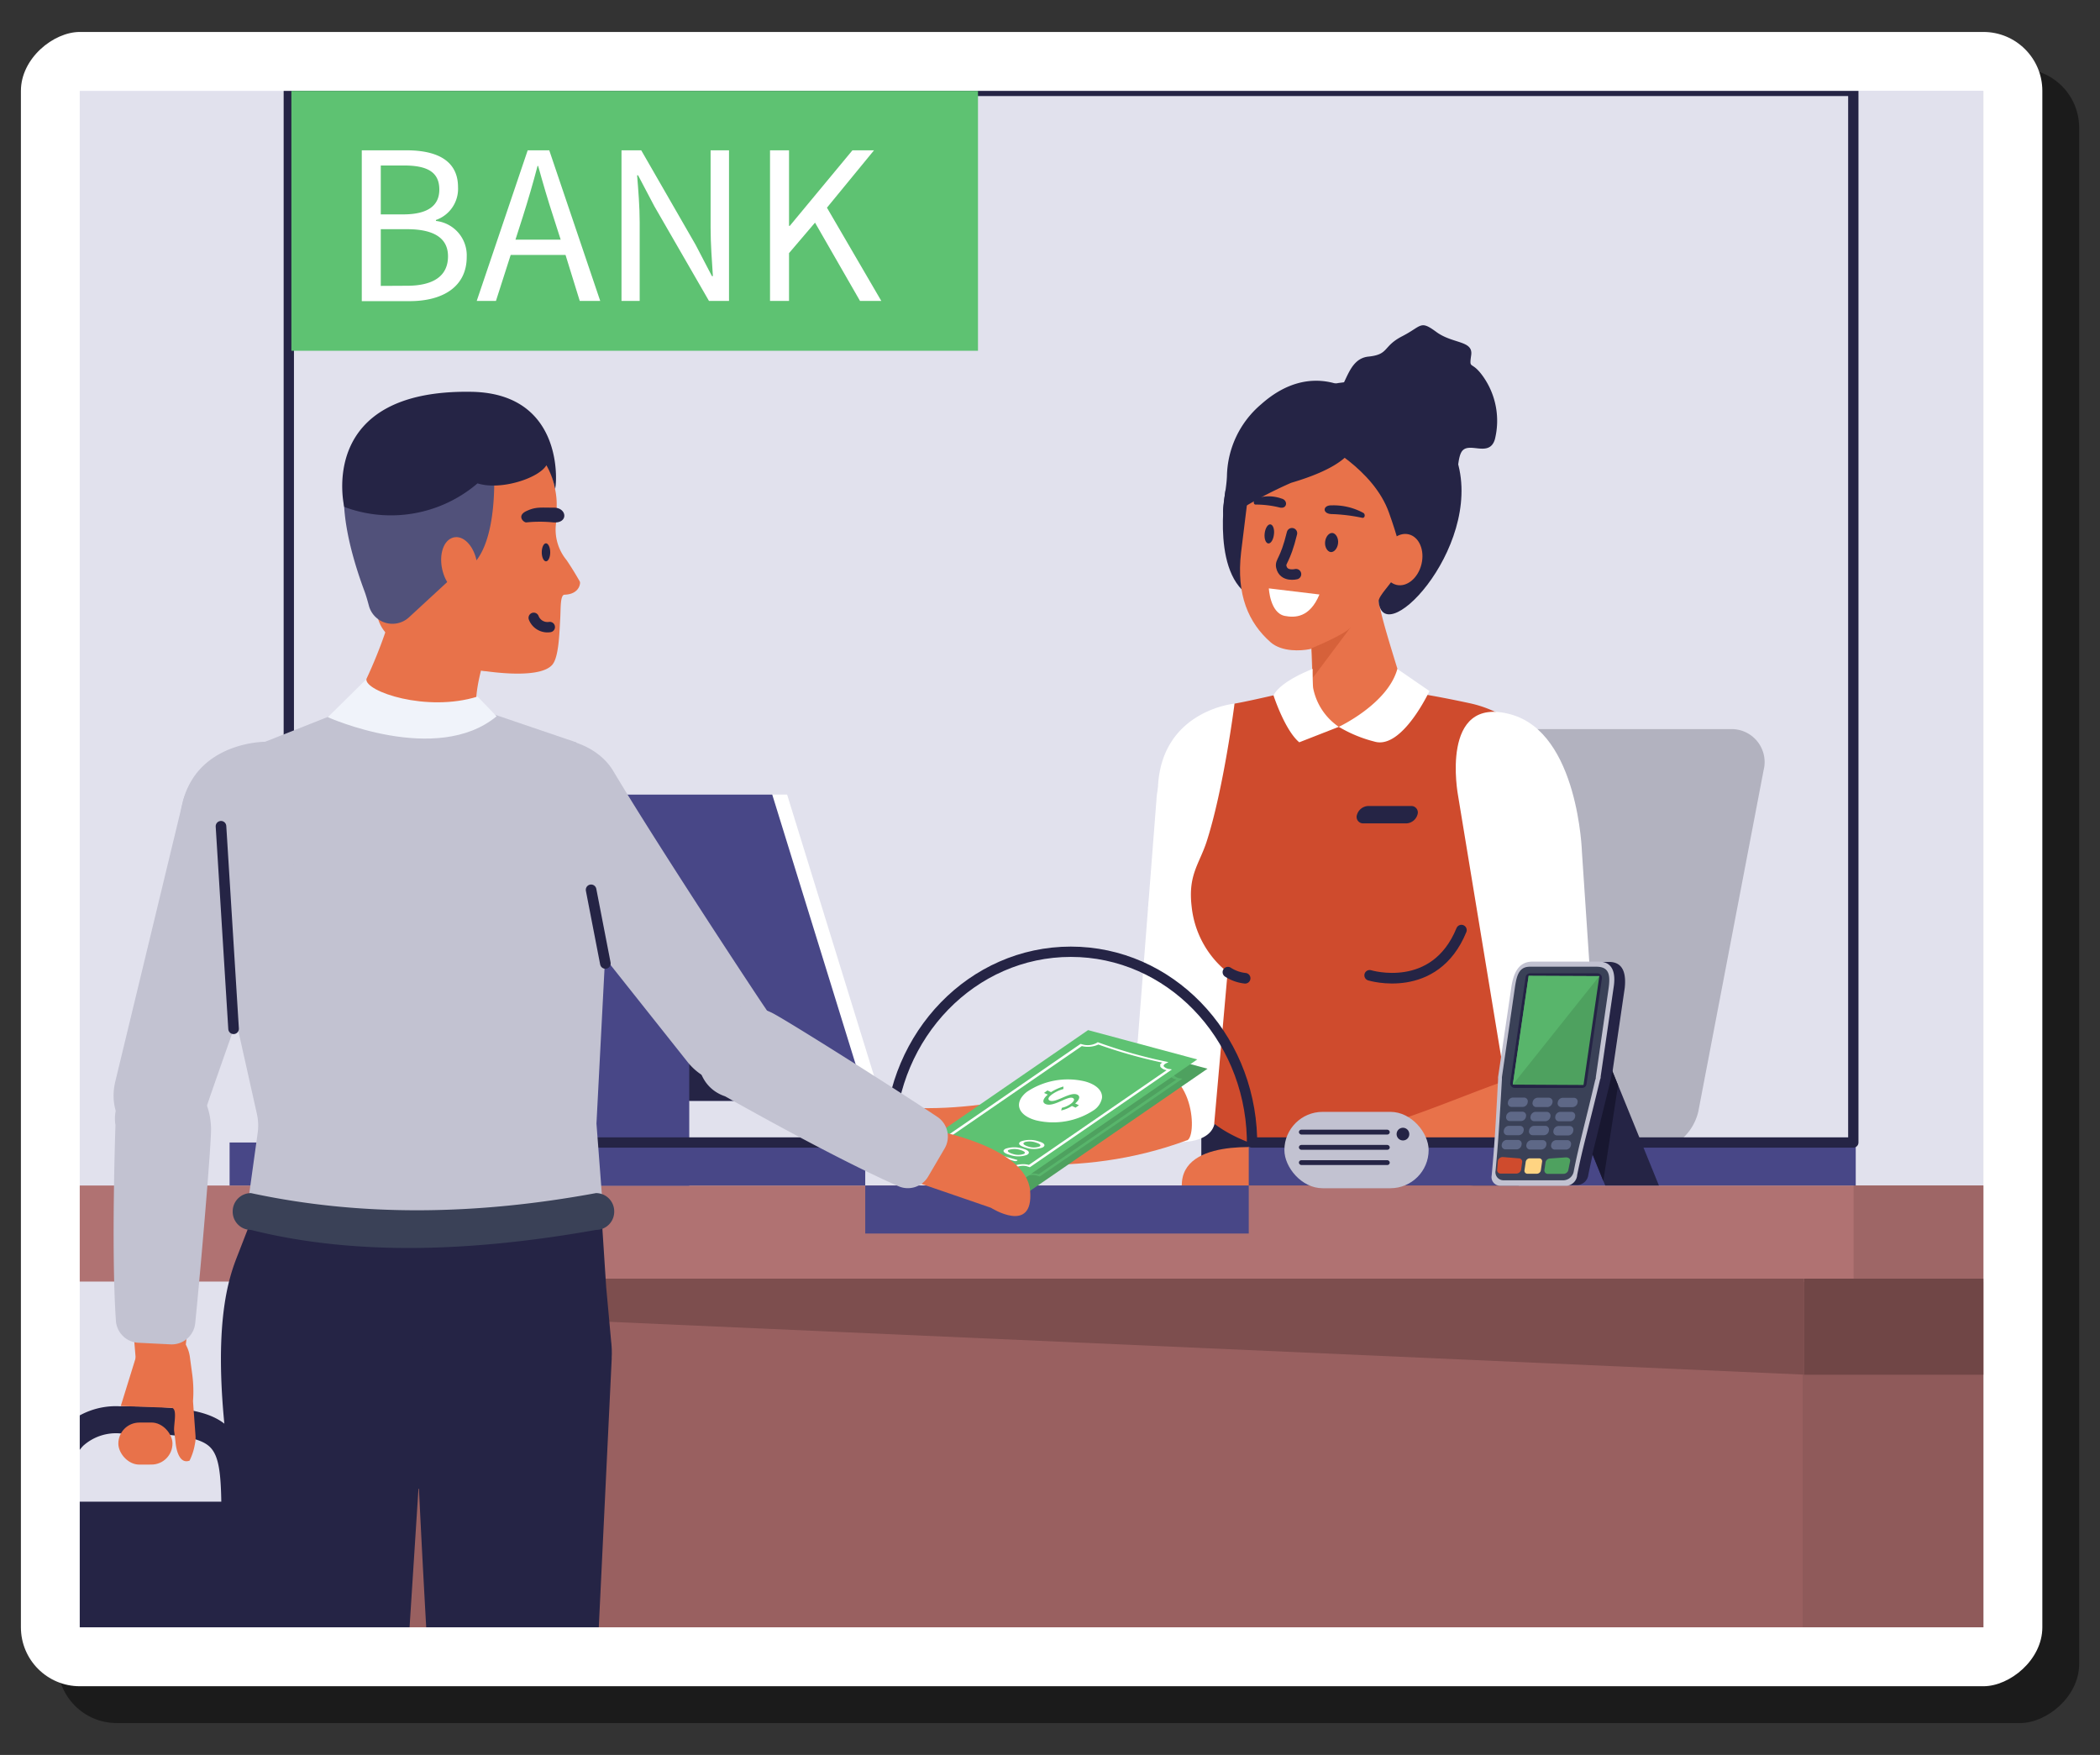 <svg id="Layer_1" data-name="Layer 1" xmlns="http://www.w3.org/2000/svg" xmlns:xlink="http://www.w3.org/1999/xlink" width="285.18" height="238.29" viewBox="0 0 285.18 238.29">
  <rect x="0" y="0" width="285.18" height="238.29" fill="#333333" stroke="none"/>
  <defs>
    <style>
      .cls-1, .cls-17, .cls-19, .cls-24, .cls-29, .cls-30 {
        fill: none;
      }

      .cls-2 {
        fill: #050505;
        opacity: 0.5;
      }

      .cls-3 {
        fill: #fff;
      }

      .cls-4 {
        clip-path: url(#clip-path);
      }

      .cls-5 {
        fill: #e1e1ed;
      }

      .cls-23, .cls-6 {
        fill: #252445;
      }

      .cls-7 {
        fill: #b2b2bf;
      }

      .cls-8 {
        fill: #e8724a;
      }

      .cls-9 {
        fill: #cf4b2d;
      }

      .cls-10 {
        fill: #996060;
      }

      .cls-11 {
        fill: #8f5a5a;
      }

      .cls-12 {
        fill: #b07272;
      }

      .cls-13 {
        fill: #9e6666;
      }

      .cls-14 {
        fill: #704646;
      }

      .cls-15 {
        fill: #7d4e4e;
      }

      .cls-16 {
        fill: #484787;
      }

      .cls-17, .cls-19, .cls-29, .cls-30 {
        stroke: #252445;
      }

      .cls-17, .cls-19, .cls-24, .cls-29, .cls-30 {
        stroke-linecap: round;
        stroke-linejoin: round;
      }

      .cls-17 {
        stroke-width: 1.42px;
      }

      .cls-18 {
        fill: #d6613a;
      }

      .cls-19 {
        stroke-width: 1.4px;
      }

      .cls-20 {
        fill: #5ec272;
      }

      .cls-21 {
        fill: #4ea15f;
      }

      .cls-22 {
        fill: #58b56b;
      }

      .cls-23, .cls-24 {
        fill-rule: evenodd;
      }

      .cls-24 {
        stroke: #fff;
        stroke-width: 1.47px;
      }

      .cls-25 {
        fill: #51517a;
      }

      .cls-26 {
        fill: #c2c2d1;
      }

      .cls-27 {
        fill: #3a4157;
      }

      .cls-28 {
        fill: #f0f3fa;
      }

      .cls-29 {
        stroke-width: 1.41px;
      }

      .cls-30 {
        stroke-width: 1.44px;
      }

      .cls-31 {
        fill: #5e6887;
      }

      .cls-32 {
        fill: #ffd482;
      }

      .cls-33 {
        fill: #181730;
      }
    </style>
    <clipPath id="clip-path">
      <rect class="cls-1" x="10.83" y="12.34" width="258.51" height="208.62"/>
    </clipPath>
  </defs>
  <g>
    <rect class="cls-2" x="32.78" y="-15.61" width="224.62" height="274.51" rx="8" transform="translate(266.74 -23.44) rotate(90)"/>
    <rect class="cls-3" x="27.78" y="-20.61" width="224.62" height="274.51" rx="8" transform="translate(256.74 -23.44) rotate(90)"/>
    <g class="cls-4">
      <rect class="cls-5" x="10.83" y="12.34" width="258.51" height="208.62"/>
      <g>
        <rect class="cls-5" x="82.31" y="12.34" width="235.68" height="148.64"/>
        <path class="cls-6" d="M166.42,66.6S164.24,79,170.68,81.38s8.76-21.23,8.76-21.23Z"/>
        <path class="cls-7" d="M224,156.42H181.58a4.48,4.48,0,0,1-4.5-5.57l8.86-46.31A7.1,7.1,0,0,1,192.58,99H235a4.48,4.48,0,0,1,4.5,5.57l-8.86,46.31A7.11,7.11,0,0,1,224,156.42Z"/>
        <rect class="cls-6" x="163.14" y="151.85" width="43.11" height="15.64"/>
        <path class="cls-3" d="M157.06,108.42l-3.3,42.47a3.64,3.64,0,0,0,2.92,3.53l1.08.3c2.89.78,6.66.28,7.17-2.15l7-39.09s4-10.85-9.12-11.17C157.26,102.17,157.06,108.42,157.06,108.42Z"/>
        <g>
          <path class="cls-8" d="M125.59,150.68s-8.65-4.05-9.77,2.2,2.73,4.66,2.73,4.66l9.06-.62Z"/>
          <path class="cls-8" d="M123.69,150.42c12.94.57,24-4.08,31.53-5.16,7.12-1,7.43,9.55,5.88,9.6-14.85,5.47-28.45,2.8-37.25,1.49-1.3,0-2.7-1.67-2.58-3.13h0C121.38,151.85,122.48,150.37,123.69,150.42Z"/>
        </g>
        <path class="cls-8" d="M197.51,115.74h-31c-3.85,0-7-4.35-7-9.72h0c0-5.36,3.12-9.71,7-9.71l15.17-3,15.87,3c3.85,0,7,4.35,7,9.71h0C204.48,111.39,201.36,115.74,197.51,115.74Z"/>
        <path class="cls-3" d="M167.65,95.54s-10.09.93-10.41,11.61a120.78,120.78,0,0,1-1.34,16.18l12.51-2.93Z"/>
        <path class="cls-9" d="M211.9,108.9a15.73,15.73,0,0,0-12.29-13.41c-10.35-2.23-14.94-2.35-20.8-2.14-2.18.08-7.84,1.61-11.16,2.19,0,0-1.48,11.65-3.82,18.83-1,3-2.52,4.48-2,8.76a13.14,13.14,0,0,0,4.88,8.89l-1.82,20.55c8.93,6.89,32.26,6.65,45.41,2.51.53-.18.11-30.57,1.16-33.78C212.6,117.93,212.45,113.22,211.9,108.9Z"/>
        <path class="cls-3" d="M214.83,115.74,217,148.18c0,5.39-3.47,6.07-5.27,6.37l-1-2.57c-2.91.47-5.69-1.27-6.11-3.82L198,108s-2.58-13.69,7.16-11C214.37,99.51,214.83,115.74,214.83,115.74Z"/>
        <g>
          <path class="cls-8" d="M173.44,156s-12.37-1.85-12.93,4.47,6.07,3,6.07,3l9.67-1.45Z"/>
          <path class="cls-8" d="M171.38,156c14-.63,27.34-7.66,35.2-9.93,6.81-2,8.24,4.56,8.24,4.56.09,1.73-.94,5.27-3.67,6.73-15.41,6.82-29.4,5-39,4.53a3.24,3.24,0,0,1-3.11-2.88h0C169,157.6,170.06,156,171.38,156Z"/>
        </g>
        <path class="cls-6" d="M199.79,48.2c-.3,2.15,0,.6,1.67,3A10.42,10.42,0,0,1,203,59.67c-.8,2.59-3.7.06-4.58,1.79s0,6.53-2.45,5.76-3.89.7-5.3-2.52S186.33,64,185.83,62s-6-7.53-4.48-8.48,1.63-4.81,4.48-5.1,1.9-1.38,4.6-2.77,2.39-2.22,4.62-.58S200.06,46.21,199.79,48.2Z"/>
        <rect class="cls-10" x="35.73" y="174.01" width="268.98" height="162.37"/>
        <rect class="cls-11" x="244.8" y="174.01" width="59.91" height="162.37"/>
        <rect class="cls-12" x="10.83" y="160.97" width="305.87" height="13.04"/>
        <rect class="cls-13" x="251.72" y="160.97" width="64.98" height="13.04"/>
        <rect class="cls-14" x="244.99" y="173.62" width="59.72" height="13.04"/>
        <polygon class="cls-15" points="244.99 173.62 35.73 173.62 35.73 177.4 244.99 186.65 244.99 173.62"/>
        <g>
          <polygon class="cls-3" points="119.74 149.47 65.92 149.47 53.07 107.89 106.89 107.89 119.74 149.47"/>
          <path class="cls-16" d="M79.21,161H93.6V142.58a7.19,7.19,0,0,0-7.19-7.2h0a7.2,7.2,0,0,0-7.2,7.2Z"/>
          <polygon class="cls-16" points="117.73 149.47 63.91 149.47 51.06 107.89 104.87 107.89 117.73 149.47"/>
          <polygon class="cls-6" points="93.6 149.47 93.6 141.68 100.67 149.47 93.6 149.47"/>
        </g>
        <rect class="cls-16" x="31.18" y="155.13" width="86.32" height="5.84"/>
        <rect class="cls-16" x="169.58" y="155.13" width="82.43" height="5.84"/>
        <rect class="cls-16" x="117.5" y="160.97" width="52.08" height="6.52"/>
        <path class="cls-8" d="M186,98.64l-1,.2c-2.92.59-6.2-.78-6.71-4C178,81.57,177.6,81.38,175.2,71a6.05,6.05,0,0,1,4.39-7l.95-.19c2.93-.59,4.8,2.63,5.31,5.87,1,12,1,11.65,4.53,23.11C190.9,96.08,189,98.05,186,98.64Z"/>
        <path class="cls-8" d="M172.54,87.2c-3-2.65-4.67-6.44-4-12.2l1.53-12.45c.9-7.4,25.27-4.42,24.36,3l-1.47,12c-.64,4.65-2.36-2.19-3.6.61-2.7,6.06-9.1,9.59-11.59,10C176.73,88.36,174.11,88.57,172.54,87.2Z"/>
        <path class="cls-6" d="M166.62,64.61c-.09,2.83-1.5,7,.71,5.24a57,57,0,0,1,8-4.29c5.77-1.7,9.06-3.86,8.78-6.58l.26-5.4s-6-5-13.09,1.3A13.09,13.09,0,0,0,166.62,64.61Z"/>
        <path class="cls-17" d="M175.45,72.4c-.93,3.82-1.62,3.79-1.45,4.56.31,1.42,2,1,2,1"/>
        <path class="cls-6" d="M184.94,70.3a23.4,23.4,0,0,0-4.15-.5c-1.26-.07-1.14-1.21,0-1.18a8.46,8.46,0,0,1,4.31,1C185.46,69.77,185.38,70.43,184.94,70.3Z"/>
        <path class="cls-6" d="M170.52,68.51a13.68,13.68,0,0,1,3.3.41c1,.2,1.11-1,.22-1.22a5.19,5.19,0,0,0-3.52,0C170.21,67.84,170.15,68.54,170.52,68.51Z"/>
        <path class="cls-6" d="M181.71,73.77c-.08.71-.55,1.24-1,1.19s-.84-.68-.76-1.4.55-1.24,1-1.19S181.79,73.05,181.71,73.77Z"/>
        <path class="cls-6" d="M173,72.57c-.08.71-.42,1.26-.77,1.22s-.57-.65-.49-1.36.43-1.27.78-1.23S173.1,71.85,173,72.57Z"/>
        <path class="cls-3" d="M172.31,79.89l6.87.83c-1.32,3.17-3.34,3.17-4.7,2.91C172.47,83.24,172.31,79.89,172.31,79.89Z"/>
        <path class="cls-6" d="M179.44,60.15s7.09,3.52,9.19,9.48c2.39,6.75,1.36,5.78.76,8.53-.2.91-2.26,2.72-2.17,3.54.74,6.89,15-8.41,10.31-20.15C195,55.13,189.37,50.89,181.8,52,169.84,53.76,179.44,60.15,179.44,60.15Z"/>
        <ellipse class="cls-8" cx="190.47" cy="75.99" rx="3.53" ry="2.64" transform="translate(71.24 242.83) rotate(-76.2)"/>
        <path class="cls-18" d="M178.15,88s4.58-1.87,5.29-2.85L178.31,92Z"/>
        <path class="cls-19" d="M39.22,12.34V155.13h81.6c0-.13,0-.26,0-.39v-.28h0c.41-14,11.26-25.23,24.6-25.23s24.19,11.23,24.6,25.23h0v.67h81.66V12.34Z"/>
        <path class="cls-3" d="M178.26,90.83s-4.33,1.61-5.32,3.59c0,0,1.54,4.74,3.5,6.37l5.37-2.1a8.27,8.27,0,0,1-3.49-5.3A20.86,20.86,0,0,1,178.26,90.83Z"/>
        <path class="cls-3" d="M181.81,98.69s6.65-3.11,7.95-7.86l4.36,3s-3.73,8-7.48,6.86A18.08,18.08,0,0,1,181.81,98.69Z"/>
        <path class="cls-6" d="M191,111.8h-5.85a.88.88,0,0,1-.87-1.18h0a1.66,1.66,0,0,1,1.5-1.18h5.84a.88.88,0,0,1,.87,1.18h0A1.65,1.65,0,0,1,191,111.8Z"/>
        <rect class="cls-20" x="39.57" y="12.34" width="93.24" height="35.29"/>
        <g>
          <path class="cls-3" d="M49.13,20.41H55.2c4.15,0,7,1.4,7,5a4.48,4.48,0,0,1-3,4.46V30a4.7,4.7,0,0,1,4.18,4.89c0,4-3.18,6-7.76,6H49.13Zm5.61,8.7c3.49,0,4.92-1.28,4.92-3.37,0-2.37-1.62-3.27-4.8-3.27H51.71v6.64Zm.53,9.69c3.52,0,5.57-1.28,5.57-4,0-2.53-2-3.68-5.57-3.68H51.71v7.7Z"/>
          <path class="cls-3" d="M71.66,20.41h2.93l6.92,20.45H78.73L76.8,34.62H69.35l-2,6.24H64.74ZM70,32.54h6.14l-1-3.12c-.75-2.28-1.4-4.52-2.06-6.89H73c-.62,2.37-1.28,4.61-2,6.89Z"/>
          <path class="cls-3" d="M84.4,20.41h2.68l7.39,12.84,2.21,4.24h.13c-.13-2.06-.31-4.36-.31-6.51V20.41H99V40.86H96.28L88.86,28l-2.21-4.2h-.13c.16,2,.35,4.24.35,6.39V40.86H84.4Z"/>
          <path class="cls-3" d="M104.57,20.41h2.58V30.67h.1l8.51-10.26h2.93L112.3,28.2l7.38,12.66h-2.89l-6.11-10.63-3.53,4.14v6.49h-2.58Z"/>
        </g>
        <rect class="cls-15" x="35.73" y="235.64" width="158.38" height="11.79"/>
        <g>
          <polygon class="cls-21" points="139.1 162.23 124.27 158.25 149.14 141.13 163.98 145.11 139.1 162.23"/>
          <path class="cls-3" d="M150,152a10,10,0,0,1-7.87,1.43h0c-2.53-.67-3.1-2.41-1.29-3.87a10,10,0,0,1,7.87-1.43c1.63.43,2.45,1.31,2.34,2.26A2.52,2.52,0,0,1,150,152Z"/>
          <path class="cls-20" d="M144.12,149.55a6.11,6.11,0,0,1,1.68-.76v.34a4.84,4.84,0,0,0-1.51.71c-.57.41-.64.71-.34.86.81.38,2.76-1.26,3.74-.81.44.21.32.68-.28,1.2l.5.24-.45.33-.5-.23a4.34,4.34,0,0,1-1.46.61l.09-.36a3.31,3.31,0,0,0,1.22-.54c.46-.34.57-.65.28-.79-.72-.33-2.65,1.31-3.72.81-.48-.22-.35-.71.31-1.27l-.5-.23.45-.34Z"/>
          <g>
            <path class="cls-3" d="M139.45,158.74c.15,0,.14.1,0,.15a.6.6,0,0,1-.38,0l-1.64-.48-.82-.23c-.08,0-.1-.07-.07-.1a.28.28,0,0,1,.21-.1C137,158,139.12,158.64,139.45,158.74Z"/>
            <path class="cls-3" d="M142.5,156.23c.81.23.91.58.44.82a3.5,3.5,0,0,1-2.29,0c-.87-.25-1.13-.58-.58-.85A3.67,3.67,0,0,1,142.5,156.23Zm-2,.12c-.35.17,0,.4.53.56a2.3,2.3,0,0,0,1.5,0c.33-.16.06-.38-.42-.52A2.48,2.48,0,0,0,140.49,156.35Z"/>
            <path class="cls-3" d="M140.42,157.27c.8.23.91.58.43.82a3.49,3.49,0,0,1-2.29,0c-.86-.25-1.13-.57-.58-.85A3.77,3.77,0,0,1,140.42,157.27Zm-2,.12c-.35.17,0,.4.52.56a2.27,2.27,0,0,0,1.51,0c.32-.16.06-.38-.42-.52A2.55,2.55,0,0,0,138.41,157.39Z"/>
          </g>
          <path class="cls-22" d="M141.34,159.65l-.15.1-.21-.07a2,2,0,0,0-.84-.12,2.56,2.56,0,0,0-1.11.32l-.16.09-.2-.07a73,73,0,0,0-9.09-2.57l-.27-.06.18-.1c.26-.16.37-.34.29-.49s-.32-.27-.71-.36l-.24-.06L148,143.09l.14-.09.21.06a2.57,2.57,0,0,0,2-.19l.15-.1.21.08a66.86,66.86,0,0,0,9.09,2.56l.3.07-.23.11c-.34.16-.48.32-.4.47a1.2,1.2,0,0,0,.82.36l.28.05Zm17.87-14.1a69.07,69.07,0,0,1-8.7-2.46,3.54,3.54,0,0,1-2.26.21l-18.72,12.88c.49.15.67.32.74.45s0,.38-.22.56a73.17,73.17,0,0,1,8.74,2.47,3.6,3.6,0,0,1,1.28-.32,3.21,3.21,0,0,1,1,.09l18.69-12.86a1.33,1.33,0,0,1-.85-.46.27.27,0,0,1,0-.16C158.88,145.84,159,145.7,159.21,145.55Z"/>
        </g>
        <g>
          <path class="cls-6" d="M7.55,208.13H7.32a1.84,1.84,0,0,1-1.6-2.06c0-.23,0-.8,0-1.35,0-2.73-.12-7.8,3-11a10.2,10.2,0,0,1,7.59-2.77c7.9,0,12.1.41,14.65,2.77s2.8,6.39,2.8,12.59a1.85,1.85,0,0,1-3.69,0c0-5.91-.22-8.59-1.62-9.89-1.61-1.49-5.67-1.79-12.14-1.79a6.67,6.67,0,0,0-5,1.67c-2.08,2.12-2,6-2,8.37a15.17,15.17,0,0,1,0,1.87A1.84,1.84,0,0,1,7.55,208.13Z"/>
          <rect class="cls-6" x="-5.23" y="203.9" width="52.04" height="39.66" rx="13.81"/>
          <path class="cls-23" d="M40.59,243.55l-34.34,0V227.43l40.56.36v9.53A6.25,6.25,0,0,1,40.59,243.55Z"/>
          <path class="cls-24" d="M3.22,204.49s3,.5,3,5.69v33"/>
          <polyline class="cls-24" points="-3.51 240.84 -0.24 234.62 6.25 243.19"/>
          <path class="cls-24" d="M-.29,215.26v19.5"/>
        </g>
        <path class="cls-8" d="M72.2,58s3.41,6.36,3.4,10.42c0,.77,0,1.72-.09,2.62a6.51,6.51,0,0,0,1.42,5c.15.21.93,1.38,1.74,2.8a.51.51,0,0,1,.1.29c0,.44-.35,1.56-2.1,1.62-.61,0-.51,1.88-.59,3.24-.12,2.15-.21,5.22-1.06,6.25-1.89,2.27-10.37.69-10.37.69L59.92,76.52Z"/>
        <path class="cls-8" d="M24.87,186.46c.73-10.14,3.39-20.81,2.57-26.91-.19-1.46-2.06-2.45-4.22-2.21l-3.69.41c-1.82.2-3.19,1.36-3.09,2.59l2.18,26.47c.1,1,2,2,3.55,1.8h0C23.59,188.41,24.8,187.45,24.87,186.46Z"/>
        <path class="cls-8" d="M55.75,103.76l1,.25c3.21.77,10.55-.23,11.17-2.79-5.9-2.69-2.59-10.73.26-18.94.63-2.6-1.48-5.36-4.69-6.13l-1-.26c-3.21-.77-7.77,1.31-8.4,3.91a64.91,64.91,0,0,1-5.31,14.4C47.6,96.56,52.54,103,55.75,103.76Z"/>
        <path class="cls-8" d="M70.39,90.64c3-2.24,3.32-4.38,3.32-9.74V69.32c0-6.89-5-12.52-11-12.52h-.6c-6.07,0-11,5.63-11,12.52v13c0,5.4,5.93,6,9.86,8C61.8,90.78,69,91.73,70.39,90.64Z"/>
        <path class="cls-25" d="M67.44,61.78s-20.13-3.28-20.7,4.55c-.33,4.52,1.31,10.06,2.75,13.93.26.7.44,1.38.61,2a3.31,3.31,0,0,0,5.44,1.56l9-8.3c0,.43.07.68.07.68,2.78-3.4,2.56-10.94,2.46-12.83Z"/>
        <path class="cls-8" d="M60.15,77.68c.57,2,2,3.19,3.27,2.65s1.77-2.62,1.2-4.62-2-3.19-3.28-2.65S59.57,75.68,60.15,77.68Z"/>
        <path class="cls-6" d="M75.37,66.34c.13.45,1.81-12.92-11.35-13.14-21.13-.35-17.27,15.63-17.27,15.63a18.09,18.09,0,0,0,18.1-3.2c3.09,1,8.31-.68,9.35-2.46A10.54,10.54,0,0,1,75.37,66.34Z"/>
        <path class="cls-26" d="M70.24,101.65a8.1,8.1,0,0,0-1.47,11.57l24.67,31.06c5.44,6.6,16,.46,10.35-7.61-.94-1.36-14.25-21.5-20.52-32-2.45-4.12-9.18-5.83-13-3Z"/>
        <path class="cls-6" d="M32.34,170.26,39,153.12l20.91-.05H60l20.91.05,1.41,21.64.73,8a8.1,8.1,0,0,1-4.53,8L65.08,202.15H54.85l-23.67-2.93C28.45,180,31.17,173.24,32.34,170.26Z"/>
        <path class="cls-6" d="M56,176.48S56,194,59.66,250l.64,10.75a9.57,9.57,0,0,0,9.55,9h0a9.57,9.57,0,0,0,9.56-9.19l3.66-76.07C83.12,166.78,57.44,162.29,56,176.48Z"/>
        <path class="cls-6" d="M30.87,179.32s-.32,17.15,2.53,72.15L33.87,262a9.33,9.33,0,0,0,9.42,8.84h0a9.68,9.68,0,0,0,9.7-9l4.8-74.66C58.1,169.79,32.48,165.39,30.87,179.32Z"/>
        <path class="cls-26" d="M24.47,111.06C25.33,100.68,36,100.72,36,100.72l10.1-4,11.16.53,9-.53,12,4.08,4.31,21.53L81,152.56,82,165.68l-24.68-.06-24.05.61,1.72-12.39a7.22,7.22,0,0,0-.11-2.62l-6.45-28.86Z"/>
        <path class="cls-27" d="M34.08,167c14.09,3.53,29.94,3,46.86,0a2.47,2.47,0,0,0,2.47-2.47v-.08A2.48,2.48,0,0,0,80.94,162c-16.25,3-31.92,3.22-46.86,0a2.48,2.48,0,0,0-2.48,2.48v.08A2.47,2.47,0,0,0,34.08,167Z"/>
        <path class="cls-28" d="M67.44,97.26l-2.59-2.68c-6.93,2.17-15.33-.7-15.09-2.37l-5.24,5.17S59.28,104,67.44,97.26Z"/>
        <path class="cls-6" d="M74.72,75c0,.67-.26,1.22-.57,1.22s-.58-.54-.58-1.22.26-1.23.57-1.23S74.72,74.32,74.72,75Z"/>
        <path class="cls-6" d="M71.5,70.93a18.25,18.25,0,0,1,3.62,0c2.1.18,1.91-2,.09-2s-2.45-.12-3.65.43C70.08,70,71.12,71,71.5,70.93Z"/>
        <path class="cls-29" d="M72.48,83.89a2,2,0,0,0,2.18,1.25"/>
        <path class="cls-26" d="M35.5,102.54a8.83,8.83,0,0,0-10.63,6.15l-9.21,38.15c-2,8.32,9.31,13,12.33,3.62.51-1.58,8.45-24.38,13-35.75,1.8-4.45-.92-10.84-5.53-12.17Z"/>
        <rect class="cls-8" x="16.09" y="193.15" width="7.35" height="5.71" rx="2.85" transform="translate(40.23 391.94) rotate(179.79)"/>
        <path class="cls-8" d="M18.93,182.75c.35-1.49.87-2.7,2.37-2.6h.15A4.58,4.58,0,0,1,25,182.21a4.69,4.69,0,0,1,.78,2l.33,2.44a17.33,17.33,0,0,1,.1,3.6l.34,4.69a3.83,3.83,0,0,1-.08,1.12,8,8,0,0,1-.73,2.27c-1.72.62-1.91-2.58-1.91-2.58l-.18-1.44c-.1-.82.49-3-.32-3.15l-6.93-.25Z"/>
        <path class="cls-26" d="M15.68,152.77s-.6,17,.06,26.55a3.21,3.21,0,0,0,3,3l4.43.22a3.2,3.2,0,0,0,3.34-2.88c.73-7.16,2.22-24.64,2.15-26.52C28.25,142.33,14.51,145.36,15.68,152.77Z"/>
        <line class="cls-30" x1="82.21" y1="130.82" x2="80.27" y2="120.82"/>
        <line class="cls-30" x1="31.72" y1="139.69" x2="30.01" y2="112.19"/>
        <g>
          <polygon class="cls-20" points="137.72 160.97 122.89 156.99 147.76 139.87 162.59 143.85 137.72 160.97"/>
          <path class="cls-3" d="M148.6,150.7a10,10,0,0,1-7.87,1.43h0c-2.53-.67-3.11-2.41-1.29-3.87a10,10,0,0,1,7.87-1.43c1.62.43,2.44,1.31,2.34,2.26A2.57,2.57,0,0,1,148.6,150.7Z"/>
          <path class="cls-20" d="M142.73,148.29a6.39,6.39,0,0,1,1.68-.76v.34a4.89,4.89,0,0,0-1.52.71c-.56.41-.64.71-.33.86.81.38,2.76-1.26,3.73-.81.45.21.32.68-.28,1.2l.51.24-.46.33-.49-.23a4.43,4.43,0,0,1-1.46.61l.09-.36a3.2,3.2,0,0,0,1.21-.54c.47-.34.57-.65.28-.79-.72-.33-2.64,1.31-3.72.81-.47-.22-.34-.71.32-1.27l-.51-.23.46-.34Z"/>
          <g>
            <path class="cls-3" d="M138.07,157.48c.14,0,.13.1,0,.15a.6.6,0,0,1-.38,0l-1.65-.48-.81-.23c-.09,0-.1-.07-.07-.1a.26.26,0,0,1,.2-.1C135.64,156.78,137.74,157.38,138.07,157.48Z"/>
            <path class="cls-3" d="M141.12,155c.8.23.91.58.43.82a3.49,3.49,0,0,1-2.29,0c-.86-.25-1.13-.58-.58-.85A3.7,3.7,0,0,1,141.12,155Zm-2,.12c-.35.17,0,.4.52.56a2.33,2.33,0,0,0,1.51,0c.32-.16.06-.38-.42-.52A2.49,2.49,0,0,0,139.11,155.09Z"/>
            <path class="cls-3" d="M139,156c.81.23.91.58.44.82a3.5,3.5,0,0,1-2.29,0c-.87-.25-1.13-.57-.58-.85A3.74,3.74,0,0,1,139,156Zm-2,.12c-.34.17,0,.4.53.56a2.27,2.27,0,0,0,1.51,0c.32-.16.05-.38-.43-.52A2.55,2.55,0,0,0,137,156.13Z"/>
          </g>
          <path class="cls-3" d="M140,158.39l-.15.1-.22-.07a2,2,0,0,0-.84-.12,2.6,2.6,0,0,0-1.11.32l-.15.09-.2-.07a74,74,0,0,0-9.09-2.57l-.28-.06.19-.1c.26-.16.36-.34.28-.49s-.31-.27-.71-.36l-.24-.06,19.13-13.17.14-.09.22.06a2.53,2.53,0,0,0,1.95-.19l.16-.1.21.08a66.7,66.7,0,0,0,9.08,2.56l.31.07-.23.11c-.35.16-.48.32-.41.47a1.25,1.25,0,0,0,.82.36l.29.05Zm17.87-14.1a69.24,69.24,0,0,1-8.71-2.46,3.51,3.51,0,0,1-2.25.21l-18.72,12.88c.48.15.67.32.73.45s0,.38-.21.56a74.24,74.24,0,0,1,8.74,2.47,3.55,3.55,0,0,1,1.28-.32,3.17,3.17,0,0,1,1,.09l18.7-12.86a1.33,1.33,0,0,1-.85-.46.27.27,0,0,1,0-.16C157.49,144.58,157.58,144.44,157.83,144.29Z"/>
        </g>
        <path class="cls-8" d="M126.77,153.45s12.62,2.22,13.12,8.23-5.33,2.31-5.33,2.31l-12.48-4.29Z"/>
        <path class="cls-26" d="M98.47,148.86s14.76,8.38,23.57,12.22a3.2,3.2,0,0,0,4-1.32l2.24-3.82a3.21,3.21,0,0,0-1-4.3c-6-4-20.83-13.36-22.53-14.16C95,132.9,91.36,146.48,98.47,148.86Z"/>
        <g>
          <polygon class="cls-6" points="225.28 160.97 217.99 160.97 211.58 145.24 218.88 145.24 225.28 160.97"/>
          <g>
            <path class="cls-6" d="M218.51,130.61l-9,0c-1.94,0-2.61,1.58-2.89,3.54l-1.75,12a1.63,1.63,0,0,0,0,.31l0,0c-.36,6.81-.5,9.11-.86,13.05a1.17,1.17,0,0,0,1.12,1.39l4.61,0h4.49a1.56,1.56,0,0,0,1.46-1.36c.79-3.93,1.51-6.23,3.12-13,0-.12.06-.24.08-.37l.18-1.29,1.57-10.74C220.84,132.21,220.45,130.62,218.51,130.61Z"/>
            <g>
              <path class="cls-26" d="M205.23,134.11c.29-2,1-3.55,2.89-3.54l9,0c1.93,0,2.33,1.6,2,3.57l-1.56,10.74-.19,1.29c0,.13,0,.25-.07.37-1.62,6.8-2.34,9.1-3.12,13A1.57,1.57,0,0,1,212.8,161h-4.49l-4.62,0a1.17,1.17,0,0,1-1.12-1.39c.36-3.94.51-6.24.87-13.05a.43.43,0,0,0,0,0l0-.31Z"/>
              <path class="cls-27" d="M205.62,134.8c.28-1.86.39-3.55,2.15-3.54l9,0c1.76,0,1.94,1.11,1.67,3l-1.55,10.77-.18,1.23c0,.12,0,.23-.07.35-1.51,6.44-2.17,8.63-2.91,12.36a1.47,1.47,0,0,1-1.34,1.29h-4.09l-4.2,0a1.1,1.1,0,0,1-1-1.32c.35-3.73.49-5.92.86-12.37a.43.43,0,0,1,0,0l0-.3Z"/>
              <path class="cls-6" d="M214.85,147.72l-9.16,0a.62.62,0,0,1-.6-.7l2.09-14.34a.6.6,0,0,1,.6-.52l9.16,0a.61.61,0,0,1,.6.7l-2.09,14.34A.6.6,0,0,1,214.85,147.72Z"/>
              <polygon class="cls-21" points="215.04 147.32 205.44 147.27 207.59 132.5 217.19 132.54 215.04 147.32"/>
              <polygon class="cls-22" points="205.44 147.27 207.59 132.5 217.19 132.54 205.44 147.27"/>
              <path class="cls-31" d="M206.82,150.3h-1.58a.51.51,0,0,1-.46-.64h0a.71.71,0,0,1,.65-.63H207a.51.51,0,0,1,.46.64h0A.71.71,0,0,1,206.82,150.3Z"/>
              <path class="cls-31" d="M210.18,150.32H208.6a.51.51,0,0,1-.47-.64h0a.72.72,0,0,1,.65-.63h1.58a.52.52,0,0,1,.47.64h0A.74.74,0,0,1,210.18,150.32Z"/>
              <path class="cls-31" d="M213.53,150.33H212a.51.51,0,0,1-.46-.63h0a.72.72,0,0,1,.65-.64h1.58a.51.51,0,0,1,.46.64h0A.71.71,0,0,1,213.53,150.33Z"/>
              <path class="cls-31" d="M209.9,152.24h-1.58a.51.51,0,0,1-.47-.64h0a.72.72,0,0,1,.65-.63h1.58a.52.52,0,0,1,.47.64h0A.74.74,0,0,1,209.9,152.24Z"/>
              <path class="cls-31" d="M209.69,154.14h-1.58a.5.5,0,0,1-.46-.63h0a.72.72,0,0,1,.64-.64h1.59a.51.51,0,0,1,.46.64h0A.71.71,0,0,1,209.69,154.14Z"/>
              <path class="cls-31" d="M213.25,152.25h-1.58a.52.52,0,0,1-.46-.64h0a.72.72,0,0,1,.65-.64h1.58a.51.51,0,0,1,.46.64h0A.71.71,0,0,1,213.25,152.25Z"/>
              <path class="cls-31" d="M206.26,154.14h-1.58a.51.51,0,0,1-.46-.63h0a.72.72,0,0,1,.65-.64h1.58a.51.51,0,0,1,.46.64h0A.71.71,0,0,1,206.26,154.14Z"/>
              <path class="cls-31" d="M213,154.17h-1.58a.51.51,0,0,1-.46-.64h0a.72.72,0,0,1,.65-.64h1.58a.51.51,0,0,1,.46.64h0A.7.7,0,0,1,213,154.17Z"/>
              <path class="cls-31" d="M206,156.06H204.4a.52.52,0,0,1-.46-.64h0a.72.72,0,0,1,.65-.64h1.58a.51.51,0,0,1,.46.64h0A.71.71,0,0,1,206,156.06Z"/>
              <path class="cls-31" d="M209.34,156.08h-1.58a.51.51,0,0,1-.47-.64h0a.73.73,0,0,1,.65-.63h1.58a.51.51,0,0,1,.47.64h0A.72.72,0,0,1,209.34,156.08Z"/>
              <path class="cls-21" d="M209.73,158.87l.16-1.07a.64.64,0,0,1,.61-.5l2.16-.15c.36,0,.63.22.56.53l-.25,1.23a.68.68,0,0,1-.66.48h-2.06A.47.47,0,0,1,209.73,158.87Z"/>
              <path class="cls-32" d="M208.74,159.37h-1.35a.4.4,0,0,1-.36-.5l.16-1.09a.57.57,0,0,1,.51-.5h1.35a.4.4,0,0,1,.36.5l-.16,1.09A.56.56,0,0,1,208.74,159.37Z"/>
              <path class="cls-9" d="M206.56,158.85l.15-1.06a.45.45,0,0,0-.46-.51l-2.12-.17a.66.66,0,0,0-.72.53l-.1,1.23a.47.47,0,0,0,.52.48h2.06A.67.67,0,0,0,206.56,158.85Z"/>
              <path class="cls-31" d="M206.54,152.22H205a.51.51,0,0,1-.46-.63h0a.72.72,0,0,1,.65-.64h1.58a.51.51,0,0,1,.46.64h0A.71.71,0,0,1,206.54,152.22Z"/>
              <path class="cls-31" d="M212.69,156.09h-1.58a.51.51,0,0,1-.46-.64h0a.72.72,0,0,1,.65-.64h1.58a.51.51,0,0,1,.46.64h0A.7.7,0,0,1,212.69,156.09Z"/>
            </g>
          </g>
          <path class="cls-33" d="M216.25,156.7l2.32-9.43a13.71,13.71,0,0,0,.36-1.91l.8,2-2,13Z"/>
        </g>
        <rect class="cls-26" x="174.42" y="150.97" width="19.59" height="10.37" rx="5.19"/>
        <rect class="cls-6" x="176.39" y="153.39" width="12.34" height="0.66" rx="0.33"/>
        <rect class="cls-6" x="176.39" y="155.46" width="12.34" height="0.66" rx="0.33"/>
        <rect class="cls-6" x="176.39" y="157.53" width="12.34" height="0.66" rx="0.33"/>
        <path class="cls-6" d="M191.38,154a.85.85,0,0,1-.85.85.86.86,0,1,1,.85-.85Z"/>
        <path class="cls-30" d="M166.75,132a5.35,5.35,0,0,0,2.34.83"/>
        <path class="cls-30" d="M186,132.43s8.84,2.71,12.46-6.14"/>
      </g>
    </g>
  </g>
</svg>
